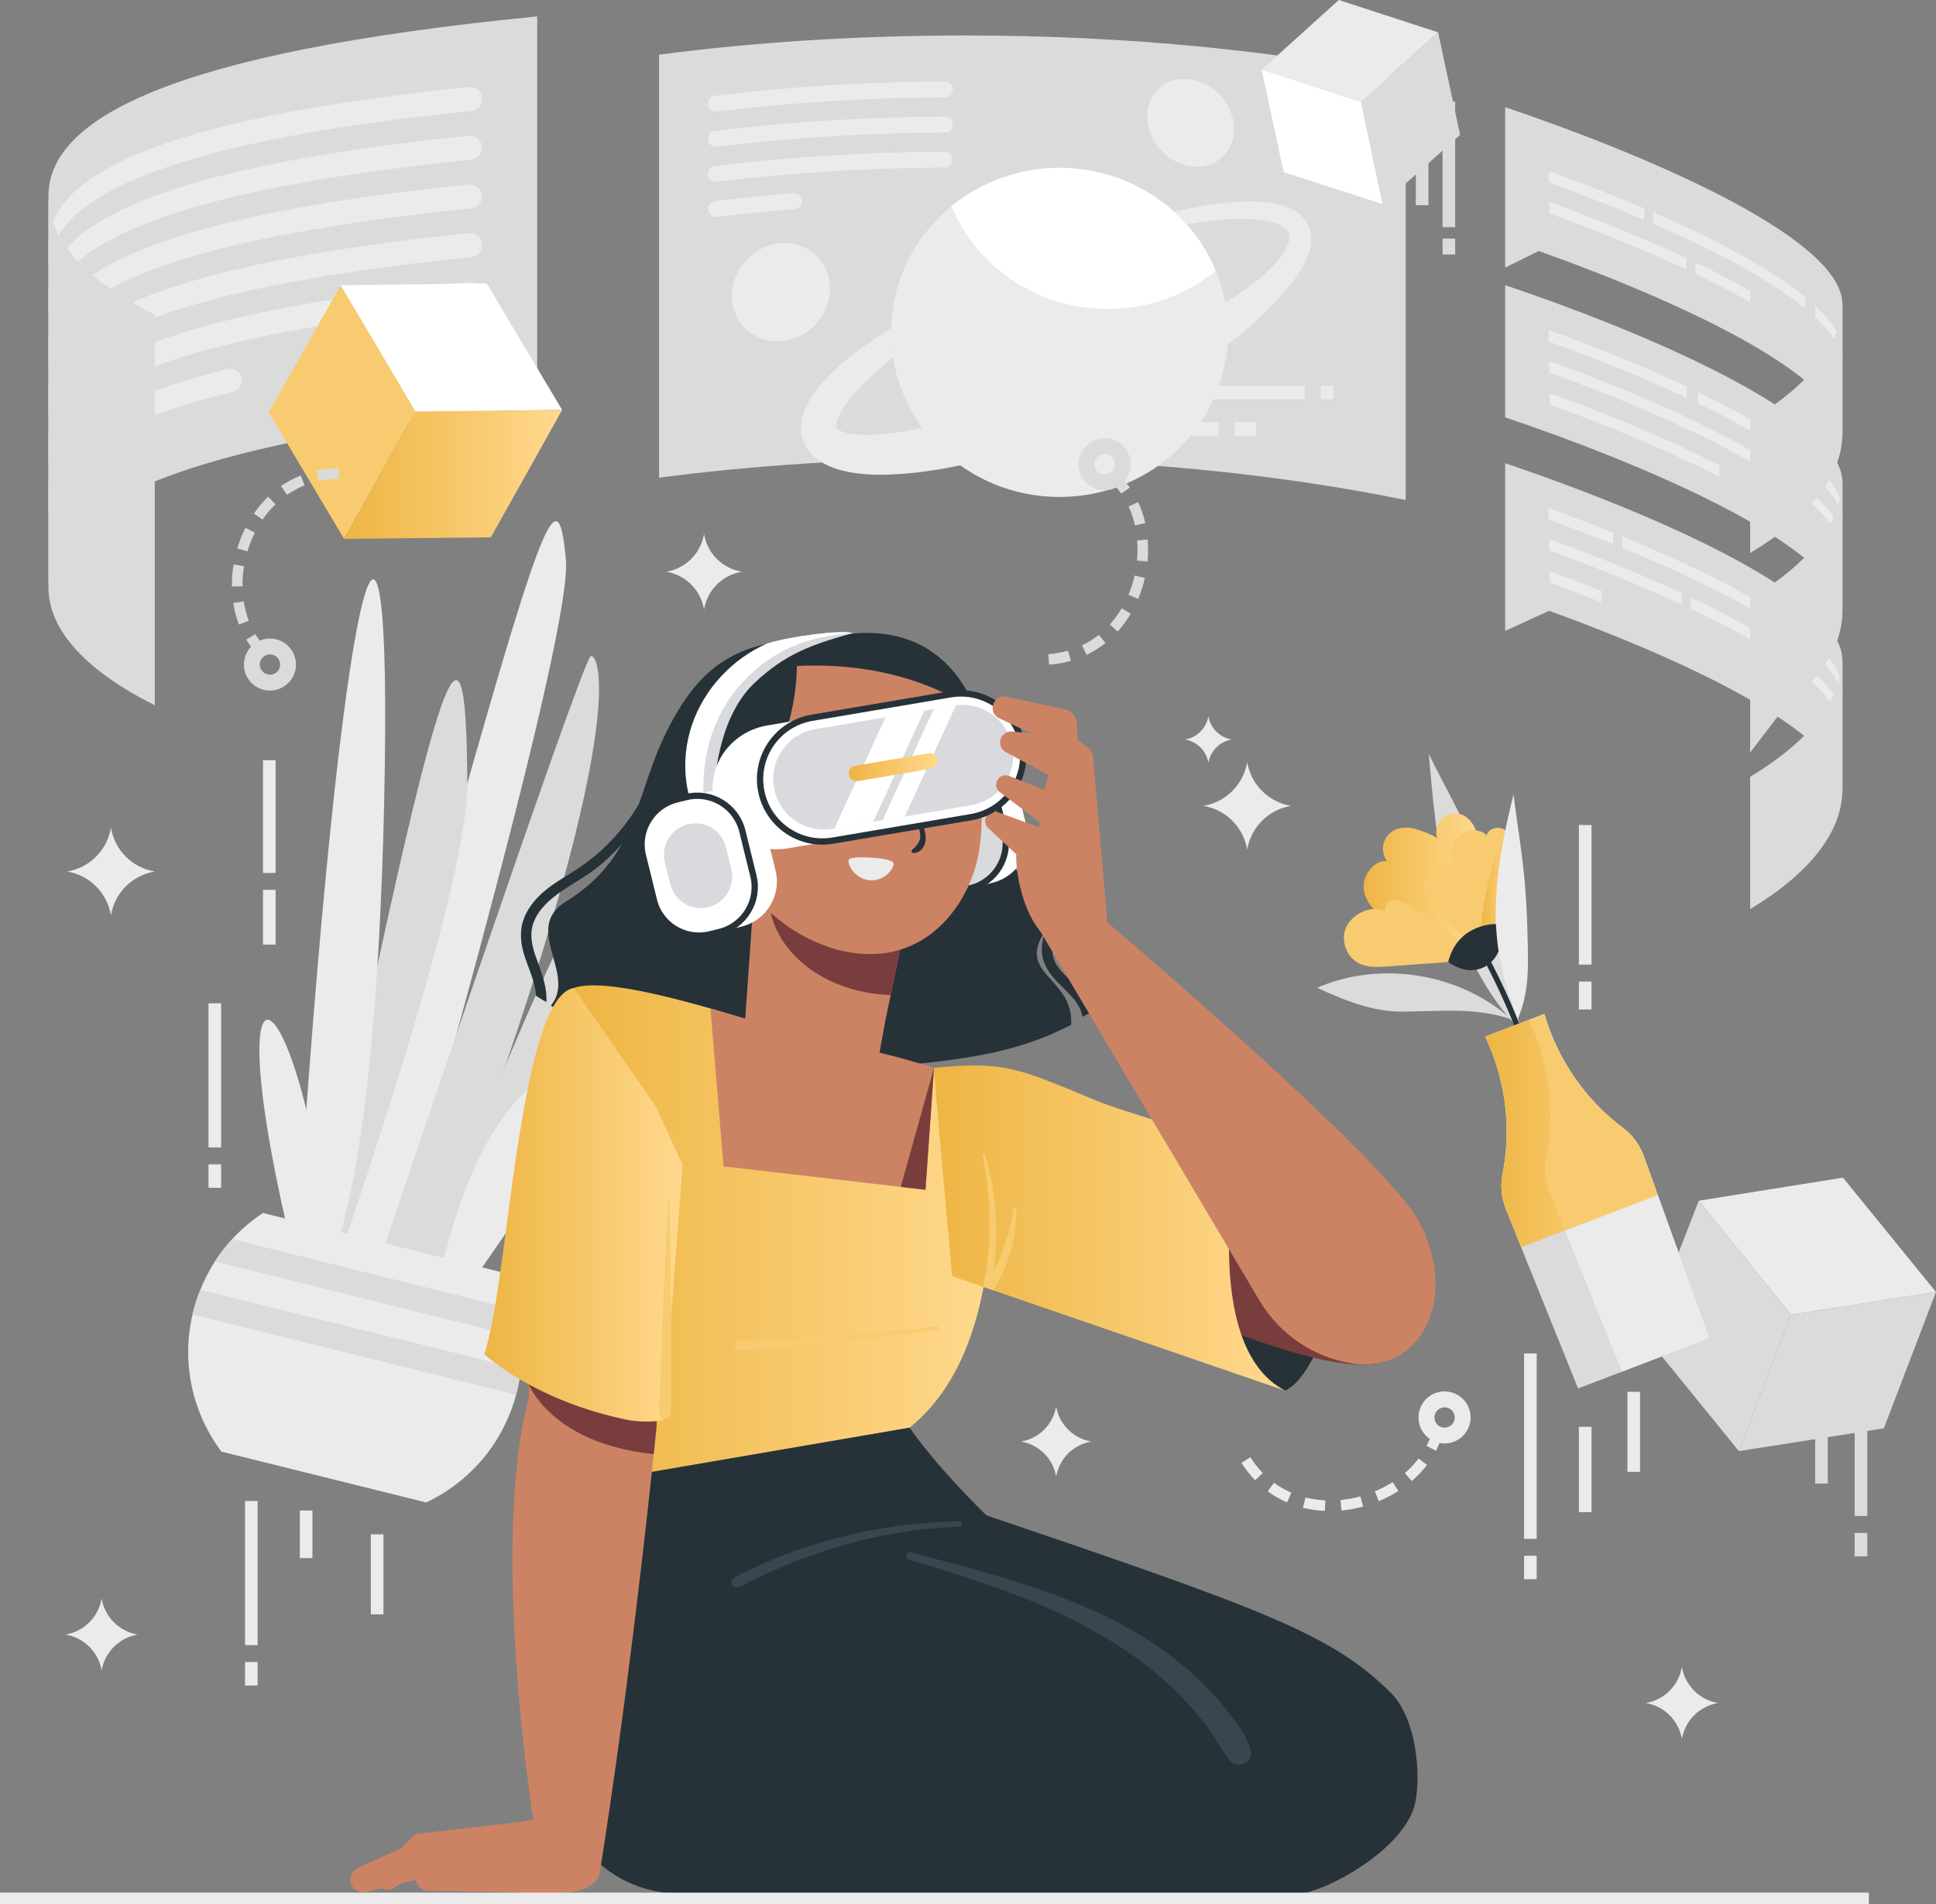 <svg width="307" height="302" viewBox="0 0 307 302" fill="none" xmlns="http://www.w3.org/2000/svg">
<rect x="0" y="0" width="307" height="302" fill="#808080" stroke="none"/>
<g clip-path="url(#clip0_696_2731)">
<path d="M292.248 186.77L269.379 190.425L284.001 208.518L306.996 204.904L292.248 186.77Z" fill="#EBEBEB"/>
<path d="M269.381 190.426L261 211.998L275.74 230.141L284.003 208.518L269.381 190.426Z" fill="#DBDBDB"/>
<path d="M306.996 204.904L284.002 208.518L275.738 230.14L298.733 226.527L306.996 204.904Z" fill="#DBDBDB"/>
<path d="M295.102 240.436V211.033" stroke="#DBDBDB" stroke-width="2" stroke-miterlimit="10"/>
<path d="M295.102 243.111V246.834" stroke="#DBDBDB" stroke-width="2" stroke-miterlimit="10"/>
<path d="M288.836 235.288V222.586" stroke="#DBDBDB" stroke-width="2" stroke-miterlimit="10"/>
<path d="M61.106 203.983C61.106 203.983 90.888 101.706 89.739 88.828C88.589 75.951 86.475 80.469 72.65 129.373C58.833 178.286 52.852 201.928 52.852 201.928L61.098 203.974L61.106 203.983Z" fill="#EBEBEB"/>
<path d="M71.458 206.547C103.505 132.55 102.943 107.096 65.871 205.164L71.458 206.547Z" fill="#DBDBDB"/>
<path d="M49.828 201.183C69.543 104.507 73.98 90.858 74.098 124.368C74.165 141.908 52.882 201.937 52.882 201.937L49.828 201.174V201.183Z" fill="#DBDBDB"/>
<path d="M66.835 205.4C101.768 114.852 94.838 103.182 93.647 104.096C92.045 105.32 59 203.455 59 203.455L66.835 205.4Z" fill="#DBDBDB"/>
<path d="M46.895 200.454C54.193 86.515 62.356 62.595 60.921 127.135C59.487 191.667 51.542 201.611 51.542 201.611L46.895 200.454Z" fill="#EBEBEB"/>
<path d="M46.894 200.453C33.06 144.289 47.842 153.092 52.858 201.937L46.894 200.453Z" fill="#EBEBEB"/>
<path d="M72.44 206.791C94.688 174.831 102.314 163.58 87.96 170.069C73.598 176.558 69.109 205.961 69.109 205.961L72.44 206.791Z" fill="#EBEBEB"/>
<path d="M30.627 208.024C30.593 208.167 30.551 208.309 30.526 208.46C28.705 216.324 30.601 224.188 35.106 230.216L67.581 238.282C74.384 235.071 79.753 229.001 81.834 221.204C81.876 221.061 81.918 220.919 81.951 220.776C82.253 219.569 82.463 218.361 82.58 217.163C82.765 215.469 82.782 213.784 82.639 212.141C82.513 210.631 82.253 209.147 81.859 207.722C81.322 205.643 80.517 203.639 79.502 201.761L41.692 192.371C39.913 193.553 38.269 194.945 36.818 196.53C35.811 197.611 34.888 198.802 34.075 200.076C33.177 201.468 32.405 202.96 31.776 204.545C31.323 205.66 30.937 206.825 30.635 208.032L30.627 208.024Z" fill="#EBEBEB"/>
<path d="M34.067 200.067L82.632 212.132C82.506 210.623 82.246 209.139 81.851 207.714L36.802 196.529C35.795 197.611 34.872 198.801 34.059 200.076L34.067 200.067Z" fill="#DBDBDB"/>
<path d="M30.628 208.024C30.595 208.167 30.552 208.309 30.527 208.46L81.827 221.204C81.869 221.061 81.911 220.919 81.944 220.776C82.246 219.569 82.456 218.362 82.573 217.163L31.769 204.545C31.316 205.66 30.93 206.825 30.628 208.033V208.024Z" fill="#DBDBDB"/>
<path d="M42.707 138.446V120.562" stroke="#EBEBEB" stroke-width="2" stroke-miterlimit="10"/>
<path d="M42.707 141.129V149.815" stroke="#EBEBEB" stroke-width="2" stroke-miterlimit="10"/>
<path d="M34.066 181.974V159.119" stroke="#EBEBEB" stroke-width="2" stroke-miterlimit="10"/>
<path d="M34.066 184.656V188.379" stroke="#EBEBEB" stroke-width="2" stroke-miterlimit="10"/>
<path d="M39.855 260.909V238.055" stroke="#EBEBEB" stroke-width="2" stroke-miterlimit="10"/>
<path d="M39.855 263.592V267.314" stroke="#EBEBEB" stroke-width="2" stroke-miterlimit="10"/>
<path d="M48.547 239.564V247.11" stroke="#EBEBEB" stroke-width="2" stroke-miterlimit="10"/>
<path d="M59.805 256.029V243.336" stroke="#EBEBEB" stroke-width="2" stroke-miterlimit="10"/>
<path d="M87.34 159.497C92.079 162.457 97.121 164.922 102.322 166.968C108.681 169.466 115.284 171.394 121.995 172.727C128.287 173.977 134.688 174.698 141.089 175.184L134.335 101.304C133.421 101.27 132.548 101.262 131.701 101.254C131.332 101.254 130.963 101.245 130.602 101.254C127.649 101.27 125.049 101.472 122.733 101.883C115.074 103.249 110.451 107.014 106.249 114.953C100.477 125.844 101.593 135.645 89.714 142.998C82.784 147.29 91.517 154.475 87.348 159.506L87.34 159.497Z" fill="#263238"/>
<path d="M104.288 120.412C102.786 126.339 98.994 131.848 94.33 135.754C93.055 136.819 91.687 137.742 90.278 138.622C88.768 139.561 87.232 140.491 85.915 141.69C84.749 142.764 83.743 144.03 83.138 145.505C82.467 147.157 82.484 148.959 82.912 150.678C83.39 152.581 84.296 154.359 84.749 156.27C84.875 156.807 84.967 157.368 85.001 157.93C85.538 158.282 86.091 158.609 86.645 158.928C86.779 156.882 86.066 154.744 85.353 152.824C84.707 151.089 84.044 149.261 84.33 147.375C84.548 145.924 85.404 144.591 86.402 143.543C88.81 141.011 92.182 139.628 94.883 137.44C97.316 135.469 99.455 133.105 101.116 130.447C103.012 127.421 104.237 124.151 105.017 120.672C105.126 120.194 104.413 119.926 104.288 120.412Z" fill="#263238"/>
<path d="M134.413 170.003C147.139 168.158 158.296 168.561 169.865 162.524C170.251 155.247 161.778 154.651 165.243 148.464C170.175 139.652 157.357 142.511 157.156 125.601C156.988 112.186 150.771 98.454 134.077 100.6C132.961 100.742 131.804 100.96 130.596 101.245C127.055 102.092 123.087 103.593 118.691 105.857L119.245 108.129L134.413 169.994V170.003Z" fill="#263238"/>
<path d="M171.632 161.259C172.043 161.058 172.446 160.848 172.848 160.647C172.723 159.305 172.043 157.972 171.179 156.949C169.753 155.247 167.412 153.839 166.951 151.517C166.724 150.36 167.052 149.177 167.261 148.046C167.505 146.763 167.563 145.505 167.135 144.256C166.288 141.783 164.048 140.215 162.052 138.714C159.988 137.163 157.656 134.941 158.436 132.066C158.62 131.387 157.631 130.724 157.236 131.445C155.995 133.734 157.11 136.358 158.797 138.111C160.592 139.972 163.025 141.12 164.635 143.166C165.365 144.097 165.844 145.187 165.793 146.394C165.734 147.643 165.332 148.85 165.223 150.091C165.005 152.674 166.456 154.577 168.218 156.295C169.51 157.553 171.456 159.314 171.624 161.267L171.632 161.259Z" fill="#263238"/>
<path d="M152.134 118.598L147.132 119.828C143.187 120.799 140.776 124.782 141.747 128.726L143.5 135.841C144.471 139.784 148.457 142.193 152.402 141.223L157.404 139.992C161.349 139.021 163.76 135.038 162.789 131.095L161.037 123.98C160.065 120.037 156.079 117.627 152.134 118.598Z" fill="white"/>
<path d="M147.136 119.828L148.627 119.462C152.569 118.492 156.559 120.903 157.53 124.844L159.284 131.967C160.255 135.907 157.842 139.894 153.899 140.864L152.408 141.231C148.466 142.201 144.476 139.789 143.506 135.849L141.751 128.726C140.78 124.785 143.194 120.798 147.136 119.828Z" fill="#D9DADE" stroke="#263238" stroke-miterlimit="10"/>
<path d="M154.923 239.816C200.602 255.31 211.172 259.142 220.551 268.481C224.612 272.522 225.375 281.476 224.41 285.928C222.766 293.508 209.587 300.357 205.703 300.357H143.254L154.932 239.816H154.923Z" fill="#263238"/>
<path d="M92.155 183.92C93.976 197.729 97.046 212.107 99.328 221.833C101.006 228.993 102.247 233.621 102.247 233.621L144.235 226.419C163.219 211.235 155.854 171.889 155.854 171.889C154.402 171.353 152.876 170.833 151.34 170.347C140.426 166.884 128.228 164.738 128.228 164.738C123.749 163.346 116.92 161.091 110.225 159.255C107.943 158.634 105.678 158.064 103.531 157.586C98.103 156.387 93.397 155.826 90.972 156.689C90.184 164.117 90.846 173.868 92.163 183.929L92.155 183.92Z" fill="url(#paint0_linear_696_2731)"/>
<path d="M112.668 159.984L114.732 184.977L146.761 188.691L148.112 169.358C137.198 165.895 128.23 164.721 128.23 164.721C123.75 163.33 119.371 161.82 112.668 159.984Z" fill="#CC8364"/>
<path d="M148.109 169.357L142.832 188.238L146.758 188.699L148.109 169.357Z" fill="#783D3C"/>
<path d="M102.247 233.621C88.489 249.727 99.629 257.918 99.629 257.918L152.506 270.611L163.227 246.742C163.227 246.742 150.77 235.801 144.243 226.428L102.247 233.63V233.621Z" fill="#263238"/>
<path d="M102.246 233.621C78.572 258.178 81.919 300.173 108.244 300.358C153.218 300.668 189.921 300.358 189.921 300.358C171.154 259.251 126.314 242.139 102.246 233.621Z" fill="#263238"/>
<path d="M116.283 250.38C117.239 249.65 118.473 249.173 119.563 248.661C120.645 248.15 121.736 247.663 122.843 247.202C125.075 246.263 127.382 245.467 129.697 244.771C134.328 243.362 139.093 242.365 143.9 241.803C146.601 241.484 149.32 241.325 152.029 241.258C152.591 241.241 152.692 242.113 152.13 242.13C142.633 242.44 133.17 244.654 124.421 248.326C123.171 248.854 121.921 249.391 120.687 249.969C120.1 250.246 119.521 250.522 118.942 250.816C118.313 251.134 117.693 251.512 117.021 251.738C116.199 252.006 115.57 250.942 116.283 250.397V250.38Z" fill="#38474F"/>
<path d="M203.797 220.551C209.619 217.734 212.966 201.083 212.966 201.083L189.82 199.088C189.82 199.088 195.366 217.038 203.797 220.543V220.551Z" fill="#263238"/>
<path d="M152.941 169.349C160.961 167.153 182.672 179.091 209.744 190.804L219.375 216.006C206.607 220.089 157.321 193.688 157.321 193.688L152.95 169.357L152.941 169.349Z" fill="#783D3C"/>
<path d="M150.995 202.4L151.49 202.576L153.009 203.096L203.796 220.551C190.03 213.433 196.313 182.513 196.313 182.513C187.807 178.64 178.973 176.686 173.696 174.49C161.02 169.208 159.233 168.336 148.101 169.35C147.984 169.35 150.987 202.392 150.987 202.392L150.995 202.4Z" fill="url(#paint1_linear_696_2731)"/>
<path d="M214.551 216.266C217.42 216.702 220.406 216.099 222.747 214.372C228.225 210.322 229.206 201.846 225.146 193.965C219.928 183.845 175.592 146.285 175.592 146.285L164.996 147.752L199.719 206.264C202.915 211.647 208.359 215.319 214.551 216.258V216.266Z" fill="#CC8364"/>
<path d="M169.998 150.561C163.337 150.066 161.005 139.829 161.147 135.478L156.684 131.303C156.198 130.85 156.072 130.129 156.374 129.534C156.718 128.855 157.515 128.544 158.228 128.804L165.468 131.462L175.048 146.478L170.006 150.561H169.998Z" fill="#CC8364"/>
<path d="M105.512 194.074L104.706 212.443L104.094 226.377L85.294 221.925L83.859 221.59C83.859 220.919 83.859 220.257 83.859 219.595V219.57C83.977 192.833 86.544 168.335 90.957 160.471L105.503 194.074H105.512Z" fill="#CC8364"/>
<path d="M104.094 226.377C104.094 226.377 103.943 227.903 103.666 230.619C102.567 241.15 99.447 269.613 95.126 296.878L84.85 290.531C84.85 290.531 77.484 245.711 83.86 221.59L85.294 221.925L104.094 226.377Z" fill="#CC8364"/>
<path d="M104.706 212.443L104.093 226.378C104.093 226.378 103.942 227.903 103.666 230.62C92.667 229.471 87.483 224.81 85.293 221.926C84.329 220.676 83.934 219.763 83.867 219.595V219.57L104.706 212.443Z" fill="#783D3C"/>
<path d="M89.722 287.186C89.722 287.186 73.573 291.763 65.914 292.073L56.745 296.257C55.528 296.81 55.184 298.378 56.057 299.401C56.552 299.971 57.315 300.223 58.053 300.047L66.225 298.085L86.778 298.244L89.722 287.194V287.186Z" fill="#CC8364"/>
<path d="M95.135 296.878C94.245 301.85 82.928 300.039 79.002 300.039C76.041 300.039 70.403 299.922 67.828 299.863C67.014 299.846 66.301 299.318 66.033 298.555C65.638 297.406 66.376 296.174 67.576 295.989L76.746 294.556L90.755 286.918L95.143 296.878H95.135Z" fill="#CC8364"/>
<path d="M84.847 288.67L65.913 290.875L60.158 296.383C59.437 297.071 59.361 298.194 59.982 298.974C60.611 299.754 61.736 299.93 62.566 299.368L67.566 295.989L84.847 296.4V288.67Z" fill="#CC8364"/>
<path d="M144.235 143.434L142.834 150.158L142.473 151.877L141.24 157.804L140.451 161.594L139.511 166.7C138.471 172.342 133.228 176.207 127.532 175.511C122.045 174.849 117.977 170.196 117.977 164.746C117.977 164.495 117.977 164.243 118.002 163.983L120.158 133.314L144.235 143.434Z" fill="#CC8364"/>
<path d="M142.832 150.159L142.471 151.878L141.238 157.805C131.263 157.52 122.379 151.324 121.867 142.412C126.825 141.934 141.103 148.926 142.832 150.159Z" fill="#783D3C"/>
<path d="M150.167 107.894C138.103 97.514 125.813 102.788 119.278 108.791C111.694 115.758 111.25 126.188 115.117 134.899C116.879 138.915 119.572 142.578 122.944 145.404C128.842 150.359 137.289 153.084 144.361 150.023C149.47 147.827 153.086 142.905 154.672 137.565C157.348 128.552 154.261 111.415 150.167 107.894Z" fill="#CC8364"/>
<path d="M150.218 114.752C149.966 116.773 143.834 117.393 143.33 115.13C142.726 112.422 150.503 112.447 150.218 114.752Z" fill="#263238"/>
<path d="M132.365 117.099C132.567 119.018 125.998 120.746 125.168 119.807C122.928 117.249 132.005 113.669 132.365 117.099Z" fill="#263238"/>
<path d="M148.826 124.21C149.069 125.358 148.524 126.49 147.601 126.725C146.678 126.968 145.739 126.23 145.495 125.073C145.252 123.925 145.797 122.793 146.72 122.558C147.643 122.315 148.583 123.053 148.826 124.21Z" fill="#263238"/>
<path d="M133.9 126.448C134.143 127.597 133.598 128.729 132.675 128.963C131.752 129.207 130.813 128.469 130.57 127.312C130.326 126.163 130.872 125.031 131.794 124.788C132.717 124.545 133.657 125.291 133.9 126.44V126.448Z" fill="#263238"/>
<path d="M146.09 130.27C144.89 127.604 143.548 125.013 142.181 122.431C142.047 122.18 141.644 122.331 141.753 122.599C142.692 124.787 143.64 126.95 144.672 129.096C145.176 130.136 145.864 131.251 145.939 132.425C146.006 133.406 145.369 134.169 144.656 134.756C144.471 134.907 144.521 135.242 144.79 135.267C145.704 135.359 146.476 134.554 146.686 133.733C146.988 132.559 146.56 131.335 146.082 130.27H146.09Z" fill="#263238"/>
<path d="M126.209 102.436C127.576 114.995 119.682 130.589 113.005 130.782C106.537 109.956 126.209 102.436 126.209 102.436Z" fill="#263238"/>
<path d="M112.039 127.646C109.539 126.791 106.452 127.176 104.757 129.197C103.339 130.882 103.172 133.297 103.516 135.468C103.96 138.268 105.185 140.985 107.24 142.947C109.287 144.9 112.207 146.024 115.009 145.63C117.819 145.235 120.411 143.215 121.192 140.49C122.693 135.267 116.527 129.18 112.039 127.654V127.646Z" fill="#CC8364"/>
<path d="M115.41 137.213C114.521 136.04 113.321 135.059 111.945 134.514C111.316 134.262 110.679 134.061 110.008 133.952C109.336 133.843 108.649 133.877 107.969 133.835C107.524 133.809 107.39 134.53 107.843 134.614C108.145 134.673 108.414 134.74 108.69 134.866C108.967 134.992 109.227 135.151 109.496 135.302C109.773 135.453 110.041 135.612 110.31 135.78C110.435 135.855 110.57 135.939 110.687 136.031C110.805 136.115 110.997 136.216 111.081 136.333C111.056 136.308 111.023 136.283 110.997 136.266C111.039 136.3 111.081 136.333 111.123 136.367C111.232 136.459 111.333 136.543 111.442 136.627C111.509 136.677 111.576 136.727 111.643 136.777C111.652 136.777 111.643 136.777 111.66 136.786C111.92 136.953 112.155 137.222 112.365 137.448C112.81 137.909 113.237 138.379 113.606 138.89C113.783 139.133 114.194 139.276 114.479 139.284C114.773 139.284 115.133 139.175 115.351 138.957C115.855 138.446 115.838 137.767 115.419 137.213H115.41Z" fill="#263238"/>
<path d="M134.571 136.358C134.78 135.654 141.039 135.964 141.643 136.777C142.029 137.297 140.56 139.796 137.893 139.603C135.686 139.435 134.336 137.188 134.579 136.367L134.571 136.358Z" fill="#EBEBEB"/>
<path d="M76.785 214.789C84.545 221.245 93.823 224.012 99.327 225.152C102.246 225.755 105.157 225.261 105.157 225.261L108.244 184.791L103.966 175.426L90.963 156.68C86.407 157.61 83.941 169.826 81.919 182.913C80.225 193.871 78.824 208.744 76.793 214.789H76.785Z" fill="url(#paint2_linear_696_2731)"/>
<path d="M104.679 220.063C104.73 218.63 104.78 217.188 104.83 215.754C104.931 212.929 105.023 210.095 105.141 207.27C105.266 204.444 105.392 201.61 105.518 198.785C105.652 195.909 105.887 193.042 105.98 190.166C105.98 190.049 106.164 190.049 106.164 190.166C106.164 193.042 106.29 195.909 106.323 198.785C106.357 201.61 106.382 204.444 106.407 207.27C106.433 210.095 106.416 212.929 106.416 215.754C106.416 217.188 106.416 218.63 106.416 220.063C106.416 221.464 106.558 222.948 106.323 224.331C106.181 225.178 104.721 225.203 104.604 224.331C104.419 222.939 104.604 221.464 104.654 220.063H104.679Z" fill="#F8CB70"/>
<path d="M117.086 212.703C117.724 212.494 118.47 212.603 119.133 212.586C119.754 212.577 120.375 212.552 121.004 212.527C122.338 212.477 123.672 212.427 125.005 212.359C127.623 212.234 130.249 212.058 132.866 211.865C138.143 211.479 143.411 210.968 148.671 210.347C148.956 210.314 149.023 210.817 148.738 210.85C143.503 211.597 138.26 212.242 133 212.787C130.341 213.064 127.673 213.307 125.005 213.533C123.672 213.651 122.338 213.76 121.004 213.86C120.383 213.911 119.762 213.952 119.133 214.003C118.462 214.061 117.749 214.221 117.086 214.07C116.348 213.902 116.44 212.896 117.086 212.686V212.703Z" fill="#F8CB70"/>
<path d="M144.462 246.196C160.728 250.555 177.834 254.571 190.358 266.619C191.919 268.12 193.37 269.746 194.696 271.457C196.055 273.209 197.615 275.204 198.286 277.342C198.949 279.43 196.332 280.822 194.947 279.128C193.79 277.711 192.959 276.009 191.894 274.509C190.82 273.008 189.645 271.583 188.404 270.216C185.921 267.491 183.127 265.06 180.141 262.897C173.446 258.051 165.82 254.597 158.06 251.821C153.463 250.178 148.807 248.728 144.118 247.378C143.446 247.185 143.774 246.003 144.462 246.187V246.196Z" fill="#38474F"/>
<path d="M120.695 106.16C142.281 103.116 154.034 112.448 154.034 112.448C147.683 97.516 133.875 98.698 120.695 106.16Z" fill="#263238"/>
<path d="M113.32 132.887C112.464 121.996 114.763 112.95 119.587 108.372C124.469 103.736 128.655 102.227 135.266 100.399C133.353 99.854 125.501 100.885 122.506 101.908C112.272 106.737 105.166 119.984 113.32 132.878V132.887Z" fill="#D9DADE"/>
<path d="M112.617 133.709C109.949 122.441 112.399 113.889 117.969 107.978C122.835 102.822 128.573 100.852 135.267 100.399C133.229 99.871 124.789 101.011 121.568 102.076C110.528 107.047 104.035 120.889 112.617 133.709Z" fill="white"/>
<path d="M124.991 134.531L153.606 129.668C159.227 128.704 163.036 123.565 162.113 118.19C161.19 112.808 155.888 109.228 150.268 110.192L121.652 115.055C116.031 116.019 112.223 121.158 113.146 126.532C114.068 131.915 119.37 135.495 124.991 134.531Z" fill="white"/>
<path d="M132.08 133.315L154.035 129.592C159.412 128.67 163.036 123.564 162.113 118.19C161.191 112.808 156.082 109.194 150.704 110.116L128.75 113.839C123.364 114.761 119.748 119.867 120.671 125.241C121.594 130.624 126.703 134.237 132.08 133.315Z" stroke="#263238" stroke-miterlimit="10"/>
<path d="M154 127.706L143.472 129.492L139.957 130.087L138.464 130.347L132.314 131.386L131.979 131.445C131.526 131.521 131.064 131.562 130.62 131.562C126.786 131.562 123.397 128.804 122.726 124.897C121.979 120.529 124.907 116.387 129.278 115.641L140.427 113.755L146.568 112.715L148.069 112.455L151.299 111.91C151.391 111.894 151.484 111.885 151.576 111.877C151.945 111.818 152.306 111.793 152.658 111.793C156.492 111.793 159.881 114.551 160.552 118.458C161.299 122.818 158.371 126.96 154 127.706Z" fill="#D9DADE"/>
<path d="M146.57 112.715L138.466 130.346L132.316 131.386L140.429 113.754L146.57 112.715Z" fill="white"/>
<path d="M151.576 111.877L143.472 129.492L139.957 130.087L148.069 112.455L151.299 111.91C151.391 111.894 151.484 111.885 151.576 111.877Z" fill="white"/>
<path d="M147.675 121.913L136.023 123.883C135.351 124.001 134.714 123.54 134.596 122.869C134.479 122.198 134.94 121.561 135.611 121.444L147.264 119.473C147.935 119.356 148.573 119.817 148.69 120.488C148.808 121.159 148.346 121.796 147.675 121.913Z" fill="url(#paint3_linear_696_2731)"/>
<path d="M112.325 125.559L107.324 126.789C103.378 127.76 100.967 131.743 101.938 135.686L103.691 142.802C104.662 146.745 108.648 149.154 112.594 148.184L117.595 146.953C121.541 145.982 123.952 141.999 122.981 138.056L121.228 130.941C120.257 126.998 116.271 124.588 112.325 125.559Z" fill="white"/>
<path d="M109.082 130.725C111.758 130.071 114.459 131.697 115.114 134.372L115.969 137.834C116.624 140.509 114.996 143.208 112.32 143.862C109.644 144.525 106.943 142.89 106.288 140.215L105.432 136.753C104.77 134.078 106.406 131.379 109.082 130.725Z" fill="#D9DADE"/>
<path d="M108.814 126.415L107.331 126.779C103.386 127.75 100.975 131.734 101.946 135.677L103.699 142.792C104.67 146.735 108.656 149.145 112.602 148.174L114.084 147.809C118.03 146.838 120.441 142.855 119.469 138.912L117.717 131.797C116.745 127.854 112.76 125.444 108.814 126.415Z" stroke="#263238" stroke-miterlimit="10"/>
<path d="M174.689 146.201C168.028 145.706 165.695 135.47 165.838 131.118L158.43 125.543C157.944 125.09 157.818 124.369 158.12 123.774C158.464 123.095 159.261 122.785 159.974 123.045L170.15 127.102L174.689 146.201Z" fill="#CC8364"/>
<path d="M175.593 146.285L173.37 120.487C173.37 119.607 172.942 118.777 172.212 118.29L170.904 117.41L170.769 114.727C170.719 113.637 169.939 112.723 168.873 112.497L159.461 110.476C158.546 110.326 157.674 110.921 157.473 111.826L157.447 111.944C157.271 112.74 157.674 113.562 158.412 113.906L163.555 116.312L160.501 116.01C159.561 115.918 158.714 116.588 158.597 117.519C158.504 118.24 158.865 118.944 159.503 119.288L166.348 122.943C166.348 122.943 163.899 128.871 165.182 136.249C166.466 143.627 169.997 150.56 169.997 150.56L175.593 146.285Z" fill="#CC8364"/>
<path d="M156.366 201.603C156.224 202.408 155.905 203.322 156.014 204.127L157.549 204.604C157.549 204.604 157.549 204.588 157.566 204.579C158.749 202.668 159.663 200.572 160.292 198.417C160.93 196.246 161.106 194.057 161.207 191.81C161.224 191.458 160.695 191.467 160.662 191.81C160.443 193.948 159.789 196.078 159.084 198.098C158.665 199.306 158.153 200.463 157.583 201.595C157.683 200.731 157.776 199.868 157.843 199.004C157.977 197.227 157.994 195.441 157.927 193.655C157.776 190.109 157.298 186.52 156.207 183.125C156.131 182.898 155.813 182.991 155.846 183.217C156.459 186.713 156.937 190.209 156.962 193.756C156.962 195.474 156.878 197.193 156.719 198.903C156.626 199.809 156.517 200.706 156.366 201.603Z" fill="#F8CB70"/>
<path d="M206.608 239.12L207.019 237.494C208.034 237.745 209.091 237.896 210.165 237.946L210.089 239.623C208.898 239.573 207.732 239.397 206.608 239.12ZM204.099 238.273C203.009 237.804 201.977 237.209 201.029 236.513L202.027 235.163C202.874 235.783 203.797 236.312 204.77 236.731L204.099 238.273ZM212.723 239.565L212.564 237.896C213.621 237.796 214.678 237.603 215.718 237.318L216.163 238.936C215.03 239.246 213.873 239.456 212.723 239.565ZM199.032 234.769C198.235 233.939 197.497 233.008 196.859 232.002L198.277 231.105C198.856 232.019 199.519 232.857 200.24 233.604L199.032 234.769ZM218.646 238.081L218 236.53C218.998 236.119 219.955 235.616 220.844 235.046L221.75 236.462C220.777 237.083 219.737 237.628 218.646 238.081ZM223.864 234.895L222.773 233.62C223.596 232.916 224.334 232.136 224.955 231.315L226.288 232.329C225.592 233.243 224.778 234.107 223.864 234.886V234.895ZM227.706 230.082L226.213 229.319C226.481 228.8 226.708 228.255 226.892 227.71C226.951 227.525 227.01 227.341 227.069 227.156L228.688 227.609C228.629 227.827 228.562 228.037 228.486 228.246C228.277 228.867 228.017 229.487 227.715 230.082H227.706Z" fill="#EBEBEB"/>
<path d="M227.749 228.716C226.651 228.347 225.711 227.517 225.241 226.36C224.385 224.255 225.401 221.841 227.506 220.977C229.612 220.122 232.028 221.137 232.892 223.241C233.311 224.264 233.303 225.387 232.875 226.402C232.447 227.416 231.65 228.204 230.627 228.623C229.671 229.009 228.656 229.018 227.749 228.707V228.716ZM227.573 225.412C227.909 226.234 228.848 226.636 229.679 226.301C230.501 225.966 230.904 225.027 230.568 224.197C230.409 223.794 230.098 223.484 229.704 223.316C229.301 223.149 228.865 223.149 228.471 223.316C227.649 223.652 227.246 224.591 227.582 225.421L227.573 225.412Z" fill="#EBEBEB"/>
<path d="M251.371 152.984V130.842" stroke="#EBEBEB" stroke-width="2" stroke-miterlimit="10"/>
<path d="M251.371 155.666V160.101" stroke="#EBEBEB" stroke-width="2" stroke-miterlimit="10"/>
<path d="M242.68 244.051V214.656" stroke="#EBEBEB" stroke-width="2" stroke-miterlimit="10"/>
<path d="M242.68 246.734V250.457" stroke="#EBEBEB" stroke-width="2" stroke-miterlimit="10"/>
<path d="M251.371 226.285V239.817" stroke="#EBEBEB" stroke-width="2" stroke-miterlimit="10"/>
<path d="M259.07 233.428V220.734" stroke="#EBEBEB" stroke-width="2" stroke-miterlimit="10"/>
<path d="M226.562 119.531C227.259 127.404 227.955 135.335 230.027 142.965C232.099 150.594 235.631 157.997 241.285 163.53C238.643 154.476 238.433 146.486 235.455 138.119C233.198 131.789 229.138 124.905 226.562 119.54V119.531Z" fill="#DBDBDB"/>
<path d="M239.668 161.66C231.489 154.316 218.947 152.278 208.863 156.655C213.016 158.583 217.605 160.444 222.185 160.436C228.175 160.419 234.115 159.698 239.668 161.668V161.66Z" fill="#DBDBDB"/>
<path d="M234.903 151.685C235.288 146.009 235.188 140.307 234.617 134.648C234.508 133.558 234.374 132.46 233.946 131.454C233.518 130.448 232.755 129.534 231.723 129.174C230.683 128.805 229.441 129.081 228.653 129.853C227.864 130.624 227.562 131.856 227.898 132.904C226.849 132.276 225.557 131.764 224.366 131.446C223.183 131.127 221.849 131.169 220.817 131.831C220.054 132.318 219.508 133.131 219.349 134.019C219.19 134.908 219.408 135.864 219.936 136.585C218.233 136.275 216.488 138.329 216.27 140.048C216.052 141.758 216.975 143.46 218.267 144.608C219.559 145.757 221.178 146.453 222.772 147.132C226.807 148.851 230.859 149.966 234.894 151.676L234.903 151.685Z" fill="url(#paint4_linear_696_2731)"/>
<path d="M239.992 134.129C240.085 135.202 239.799 136.283 239.506 137.331C238.583 140.702 237.66 144.08 236.754 147.459L235.118 150.31L234.883 150.721C232.635 149.002 230.513 147.132 228.524 145.112C227.602 144.173 226.687 143.167 226.184 141.942C225.689 140.718 225.672 139.218 226.461 138.161C227.241 137.097 229.422 136.468 230.404 137.356C230.018 136.325 229.951 135.143 230.328 134.103C230.706 133.064 231.553 132.183 232.618 131.865C233.692 131.546 235.009 131.639 235.722 132.485C236.024 131.446 237.408 131.01 238.39 131.479C238.575 131.571 238.742 131.68 238.885 131.806C239.556 132.368 239.925 133.265 240.001 134.137L239.992 134.129Z" fill="#F8CB70"/>
<path d="M239.994 134.128C240.087 135.201 239.802 136.282 239.508 137.33C238.585 140.701 237.662 144.079 236.756 147.458L235.12 150.309C234.701 148.582 234.852 146.746 235.078 144.977C235.347 142.939 235.716 140.91 236.228 138.923C236.681 137.196 237.226 135.494 237.922 133.851C238.182 133.256 238.468 132.442 238.879 131.797C239.55 132.359 239.919 133.256 239.994 134.128Z" fill="url(#paint5_linear_696_2731)"/>
<path d="M232.217 150.292C229.65 147.391 226.512 145.01 223.022 143.317C222.318 142.973 221.529 142.654 220.766 142.814C219.994 142.973 219.34 143.845 219.692 144.549C217.67 143.434 214.642 144.801 213.568 146.846C212.494 148.892 213.4 151.743 215.472 152.774C216.873 153.478 218.526 153.378 220.095 153.269C223.601 153.009 227.108 152.749 230.606 152.497L232.217 150.284V150.292Z" fill="#F8CB70"/>
<path d="M229.648 152.566C231.209 146.311 237.308 146.546 237.308 146.546C239.833 150.302 235.37 156.598 229.648 152.566Z" fill="#263238"/>
<path d="M247.023 184.156L246.184 184.299C244.254 172.855 240.488 161.863 234.984 151.635L235.739 151.232C241.293 161.536 245.093 172.62 247.031 184.156H247.023Z" fill="#263238"/>
<path d="M240.005 125.961C235.953 142.318 236.348 150.467 240.66 161.635C242.623 157.149 242.329 152.731 242.212 147.826C241.977 137.749 240.811 132.702 240.005 125.961Z" fill="#EBEBEB"/>
<path d="M260.65 183.367L262.873 189.521L271.078 212.225L250.256 220.173L241.229 197.787L238.78 191.717L238.729 191.575C238.083 189.873 237.915 188.012 238.268 186.209C239.543 179.762 238.956 173.113 236.624 167.01C236.288 166.129 235.91 165.249 235.508 164.402L244.887 160.822C245.155 161.728 245.457 162.633 245.793 163.514C248.125 169.617 252.127 174.958 257.378 178.915C258.88 180.047 260.021 181.598 260.667 183.367H260.65Z" fill="#DBDBDB"/>
<path d="M260.65 183.367L262.873 189.521L271.078 212.225L250.256 220.173L241.229 197.787L238.78 191.717L238.729 191.575C238.083 189.873 237.915 188.012 238.268 186.209C239.543 179.762 238.956 173.113 236.624 167.01C236.288 166.129 235.91 165.249 235.508 164.402L244.887 160.822C245.155 161.728 245.457 162.633 245.793 163.514C248.125 169.617 252.127 174.958 257.378 178.915C258.88 180.047 260.021 181.598 260.667 183.367H260.65Z" fill="#DBDBDB"/>
<path d="M260.649 183.367L262.872 189.521L271.077 212.225L257.201 217.523L248.174 195.138L245.725 189.068L245.675 188.925C245.029 187.223 244.861 185.362 245.213 183.56C246.488 177.112 245.901 170.464 243.569 164.36C243.233 163.48 242.856 162.6 242.453 161.753L244.886 160.822C245.154 161.728 245.456 162.633 245.792 163.514C248.124 169.617 252.126 174.958 257.377 178.915C258.879 180.047 260.02 181.598 260.666 183.367H260.649Z" fill="#EBEBEB"/>
<path d="M260.651 183.367L262.874 189.521L241.221 197.787L238.772 191.717L238.721 191.575C238.075 189.873 237.908 188.012 238.26 186.209C239.535 179.762 238.948 173.113 236.616 167.01C236.28 166.129 235.903 165.249 235.5 164.402L244.879 160.822C245.147 161.728 245.45 162.633 245.785 163.514C248.117 169.617 252.119 174.958 257.37 178.915C258.872 180.047 260.013 181.598 260.659 183.367H260.651Z" fill="url(#paint6_linear_696_2731)"/>
<path d="M260.65 183.367L262.873 189.521L248.167 195.13L245.717 189.06L245.667 188.918C245.021 187.216 244.853 185.354 245.205 183.552C246.48 177.105 245.893 170.456 243.561 164.353C243.225 163.472 242.848 162.592 242.445 161.745L244.878 160.814C245.147 161.72 245.449 162.625 245.784 163.506C248.116 169.609 252.118 174.95 257.37 178.907C258.871 180.039 260.012 181.59 260.658 183.359L260.65 183.367Z" fill="#F8CB70"/>
<path d="M85.191 2.6V64.515C83.874 64.641 82.582 64.775 81.306 64.918C76.08 65.463 71.189 66.05 66.609 66.687C63.731 67.073 60.988 67.483 58.354 67.911C50.854 69.118 44.336 70.443 38.698 71.868C16.022 77.594 7.684 84.964 7.684 92.996V31.072C7.684 18.957 26.651 8.351 85.191 2.6Z" fill="#DBDBDB"/>
<path d="M76.441 15.696C76.441 16.677 75.694 17.49 74.721 17.591C24.135 22.739 7.684 32.062 7.684 42.684V38.844C7.684 28.247 24.051 18.949 74.335 13.801C75.459 13.684 76.433 14.573 76.433 15.696H76.441Z" fill="#EBEBEB"/>
<path d="M76.441 23.427C76.441 24.408 75.694 25.221 74.721 25.322C24.135 30.469 7.684 39.784 7.684 50.415V46.575C7.684 35.977 24.051 26.68 74.335 21.532C75.459 21.415 76.433 22.303 76.433 23.427H76.441Z" fill="#EBEBEB"/>
<path d="M76.441 31.157C76.441 32.138 75.694 32.951 74.721 33.052C24.135 38.2 7.684 47.514 7.684 58.145V54.305C7.684 43.708 24.051 34.41 74.335 29.262C75.459 29.145 76.433 30.034 76.433 31.157H76.441Z" fill="#EBEBEB"/>
<path d="M76.44 38.878C76.44 39.859 75.694 40.672 74.721 40.773C24.142 45.92 7.691 55.235 7.691 65.866V62.026C7.691 51.429 24.059 42.131 74.343 36.983C75.467 36.866 76.44 37.754 76.44 38.878Z" fill="#EBEBEB"/>
<path d="M76.44 46.608C76.44 47.589 75.694 48.403 74.721 48.503C24.142 53.651 7.691 62.965 7.691 73.596V69.757C7.691 59.159 24.059 49.861 74.343 44.714C75.467 44.596 76.44 45.485 76.44 46.608Z" fill="#EBEBEB"/>
<path d="M38.329 60.349C38.346 59.142 37.205 58.245 36.03 58.538C15.284 63.653 7.684 70.268 7.684 77.486V81.326C7.684 74.007 15.494 67.3 36.903 62.16C37.725 61.959 38.321 61.238 38.329 60.391C38.329 60.374 38.329 60.366 38.329 60.349Z" fill="#EBEBEB"/>
<g style="mix-blend-mode:multiply">
<path d="M24.546 49.927V111.852C13.917 106.536 7.684 100.089 7.684 93.147V31.223C7.684 38.165 13.908 44.603 24.546 49.927Z" fill="#DBDBDB"/>
</g>
<path d="M77.181 44.94L54.027 45.25L65.873 65.271L89.144 65.019L77.181 44.94Z" fill="white"/>
<path d="M54.027 45.258L42.609 65.388L54.572 85.468L65.872 65.27L54.027 45.258Z" fill="#F8CB70"/>
<path d="M89.146 65.019L65.874 65.271L54.574 85.468L77.837 85.217L89.146 65.019Z" fill="url(#paint7_linear_696_2731)"/>
<path d="M42.522 78.768L43.688 79.976C42.941 80.697 42.245 81.518 41.641 82.407L40.257 81.46C40.928 80.479 41.691 79.573 42.522 78.768ZM44.569 77.083C45.542 76.412 46.591 75.851 47.681 75.415L48.302 76.974C47.329 77.36 46.389 77.863 45.517 78.467L44.56 77.092L44.569 77.083ZM38.915 83.715L40.416 84.461C39.947 85.409 39.544 86.415 39.242 87.446L37.631 86.968C37.967 85.844 38.395 84.755 38.915 83.715ZM50.223 74.635C51.347 74.392 52.522 74.266 53.721 74.258L53.738 75.935C52.656 75.943 51.591 76.06 50.575 76.278L50.223 74.644V74.635ZM37.044 89.525L38.697 89.793C38.52 90.858 38.445 91.931 38.453 92.988L36.775 93.004C36.759 91.847 36.851 90.674 37.044 89.517V89.525ZM36.993 95.637L38.654 95.385C38.822 96.459 39.091 97.49 39.452 98.454L37.883 99.049C37.472 97.976 37.178 96.828 36.993 95.637ZM39.049 101.439L40.483 100.575C40.785 101.078 41.129 101.556 41.49 102C41.616 102.151 41.742 102.294 41.868 102.436L40.634 103.568C40.483 103.401 40.341 103.233 40.198 103.065C39.779 102.562 39.393 102.009 39.049 101.439Z" fill="#DBDBDB"/>
<path d="M40.183 102.211C41.08 101.473 42.28 101.113 43.505 101.331C45.753 101.716 47.263 103.854 46.877 106.093C46.491 108.331 44.352 109.849 42.112 109.463C41.022 109.279 40.074 108.675 39.436 107.778C38.798 106.881 38.555 105.783 38.74 104.693C38.916 103.678 39.444 102.815 40.183 102.203V102.211ZM43.077 103.804C42.204 103.653 41.365 104.24 41.215 105.12C41.063 105.992 41.651 106.83 42.532 106.981C42.959 107.057 43.387 106.956 43.74 106.713C44.092 106.462 44.327 106.093 44.402 105.665C44.553 104.793 43.958 103.955 43.085 103.804H43.077Z" fill="#DBDBDB"/>
<path d="M104.512 8.668V75.757C119.579 73.787 135.937 72.714 153.009 72.714C178.546 72.714 202.438 75.112 222.907 79.304V12.206C202.438 8.023 178.546 5.625 153.009 5.625C135.929 5.625 119.579 6.698 104.512 8.668Z" fill="#DBDBDB"/>
<path d="M131.624 45.76C131.624 50.052 128.142 53.791 123.847 54.11C119.552 54.429 116.07 51.209 116.07 46.925C116.07 42.641 119.552 38.893 123.847 38.575C128.142 38.256 131.624 41.475 131.624 45.76Z" fill="#EBEBEB"/>
<path d="M195.694 20.481C195.694 24.288 192.607 26.929 188.798 26.367C184.99 25.814 181.902 22.267 181.902 18.461C181.902 14.655 184.99 12.014 188.798 12.575C192.607 13.129 195.694 16.675 195.694 20.481Z" fill="#EBEBEB"/>
<path d="M206.902 61.188H189.629V63.317H206.902V61.188Z" fill="#EBEBEB"/>
<path d="M211.449 61.188H209.461V63.317H211.449V61.188Z" fill="#EBEBEB"/>
<path d="M168.016 78.818C182.768 78.818 194.727 67.133 194.727 52.718C194.727 38.304 182.768 26.619 168.016 26.619C153.264 26.619 141.305 38.304 141.305 52.718C141.305 67.133 153.264 78.818 168.016 78.818Z" fill="#EBEBEB"/>
<path d="M192.782 42.935C190.911 44.469 188.797 45.769 186.457 46.783C172.967 52.61 157.187 46.649 151.222 33.461C151.105 33.201 150.996 32.949 150.887 32.69C152.757 31.164 154.872 29.864 157.212 28.85C170.71 23.014 186.482 28.984 192.446 42.163C192.564 42.423 192.673 42.675 192.782 42.935Z" fill="white"/>
<path d="M207.438 35.682C206.825 34.416 205.718 33.569 204.678 33.083C203.621 32.588 202.572 32.32 201.549 32.169C199.502 31.867 197.53 31.918 195.592 32.06C192.379 32.312 189.258 32.865 186.188 33.578C186.884 34.206 187.547 34.877 188.168 35.581C190.693 35.129 193.218 34.802 195.743 34.709C197.547 34.668 199.351 34.743 201.003 35.078C202.648 35.389 204.116 36.16 204.392 36.998C204.711 37.812 204.191 39.245 203.243 40.553C202.295 41.861 201.028 43.06 199.703 44.2C198.017 45.584 196.196 46.849 194.3 48.023C193.134 48.753 191.943 49.44 190.743 50.111C184.384 53.59 177.74 56.575 171.088 59.501C167.757 60.968 164.376 62.335 160.954 63.542C157.531 64.766 154.083 65.906 150.601 66.812C149.15 67.189 147.699 67.55 146.247 67.851C144.217 68.287 142.187 68.631 140.182 68.816C138.488 68.966 136.785 69.025 135.308 68.841C134.57 68.765 133.924 68.589 133.454 68.405C132.976 68.204 132.808 68.044 132.724 67.969C132.649 67.885 132.556 67.617 132.657 67.088C132.766 66.569 133.018 65.915 133.404 65.261C134.159 63.944 135.258 62.611 136.441 61.354C138.018 59.711 139.771 58.151 141.617 56.684C141.365 55.133 141.264 53.582 141.306 52.039C138.479 53.825 135.702 55.736 133.11 58.034C131.634 59.358 130.207 60.775 128.957 62.553C128.337 63.45 127.766 64.464 127.372 65.713C126.986 66.938 126.818 68.606 127.498 70.224C128.194 71.834 129.536 72.924 130.719 73.552C131.927 74.198 133.093 74.55 134.201 74.777C136.424 75.238 138.504 75.322 140.551 75.28C144.603 75.162 148.471 74.6 152.271 73.796C152.288 73.796 152.313 73.787 152.33 73.787C156.138 72.957 159.88 71.951 163.537 70.744C167.203 69.537 170.786 68.153 174.334 66.678C181.381 63.643 188.076 59.778 194.175 55.057C194.334 54.932 194.502 54.806 194.661 54.68C197.539 52.442 200.299 50.027 202.807 47.285C204.141 45.843 205.399 44.301 206.456 42.507C206.993 41.618 207.455 40.62 207.74 39.48C208.017 38.365 208.05 36.956 207.438 35.682Z" fill="#EBEBEB"/>
<path d="M193.218 66.963H180.047V69.092H193.218V66.963Z" fill="#EBEBEB"/>
<path d="M199.209 66.963H195.77V69.092H199.209V66.963Z" fill="#EBEBEB"/>
<path d="M177.229 100.164L175.987 99.04C176.683 98.269 177.321 97.406 177.866 96.475L179.309 97.33C178.705 98.353 178 99.309 177.229 100.164ZM175.299 101.983C174.376 102.721 173.361 103.35 172.304 103.861L171.583 102.352C172.531 101.899 173.428 101.338 174.259 100.675L175.308 101.983H175.299ZM180.492 94.983L178.94 94.337C179.351 93.356 179.678 92.333 179.913 91.285L181.549 91.654C181.289 92.794 180.937 93.918 180.492 94.983ZM169.821 104.8C168.714 105.119 167.548 105.328 166.356 105.412L166.23 103.744C167.313 103.66 168.361 103.475 169.36 103.19L169.821 104.8ZM181.968 89.063L180.299 88.904C180.4 87.831 180.408 86.758 180.324 85.701L181.994 85.567C182.086 86.716 182.078 87.898 181.968 89.063ZM181.608 82.968L179.972 83.337C179.737 82.281 179.393 81.266 178.965 80.327L180.492 79.631C180.97 80.671 181.348 81.794 181.608 82.977V82.968ZM179.167 77.317L177.791 78.282C177.455 77.804 177.086 77.343 176.692 76.923C176.557 76.781 176.423 76.647 176.281 76.513L177.438 75.297C177.598 75.448 177.757 75.607 177.908 75.775C178.361 76.253 178.781 76.772 179.167 77.317Z" fill="#DBDBDB"/>
<path d="M177.983 76.621C177.136 77.418 175.97 77.854 174.729 77.728C172.463 77.493 170.811 75.465 171.046 73.201C171.281 70.937 173.311 69.285 175.576 69.52C176.675 69.629 177.665 70.166 178.361 71.021C179.057 71.876 179.376 72.949 179.267 74.048C179.158 75.07 178.688 75.968 177.992 76.63L177.983 76.621ZM174.989 75.221C175.869 75.314 176.666 74.668 176.759 73.779C176.851 72.899 176.205 72.103 175.316 72.01C174.888 71.968 174.468 72.094 174.133 72.362C173.797 72.639 173.588 73.016 173.546 73.452C173.453 74.333 174.099 75.129 174.989 75.221Z" fill="#DBDBDB"/>
<path d="M149.879 12.91C137.337 12.986 125.072 13.749 113.352 15.191C112.723 15.266 112.262 15.803 112.262 16.44C112.262 16.448 112.262 16.457 112.262 16.465C112.262 17.211 112.908 17.781 113.646 17.689C125.265 16.264 137.437 15.501 149.887 15.434C150.566 15.434 151.12 14.889 151.12 14.21V14.184C151.12 13.489 150.558 12.918 149.862 12.927L149.879 12.91Z" fill="#EBEBEB"/>
<path d="M149.828 18.486C137.303 18.562 125.055 19.325 113.36 20.767C112.731 20.842 112.27 21.379 112.27 22.008V22.033C112.27 22.779 112.915 23.349 113.662 23.265C125.264 21.84 137.42 21.085 149.853 21.01C150.532 21.01 151.078 20.465 151.086 19.786C151.086 19.777 151.086 19.769 151.086 19.761C151.086 19.065 150.524 18.495 149.828 18.503V18.486Z" fill="#EBEBEB"/>
<path d="M149.786 24.053C137.278 24.128 125.046 24.891 113.36 26.325C112.731 26.4 112.27 26.937 112.27 27.566V27.591C112.27 28.337 112.915 28.907 113.662 28.823C125.256 27.398 137.387 26.643 149.811 26.568C150.49 26.568 151.044 26.015 151.044 25.335C151.044 25.327 151.044 25.319 151.044 25.31C151.044 24.614 150.482 24.053 149.786 24.053Z" fill="#EBEBEB"/>
<path d="M125.801 30.643C121.598 30.978 117.453 31.397 113.368 31.892C112.739 31.967 112.277 32.504 112.277 33.133V33.158C112.277 33.904 112.923 34.474 113.67 34.39C117.722 33.896 121.833 33.485 126.01 33.15C126.648 33.099 127.151 32.571 127.16 31.925C127.16 31.917 127.16 31.909 127.16 31.9C127.16 31.171 126.539 30.584 125.809 30.643H125.801Z" fill="#EBEBEB"/>
<path d="M203.56 27.306L219.248 32.37L215.817 16.172L200.07 11.041L203.56 27.306Z" fill="white"/>
<path d="M219.248 32.37L231.538 21.396L228.048 5.131L215.816 16.173L219.248 32.37Z" fill="#DBDBDB"/>
<path d="M200.07 11.042L215.817 16.173L228.048 5.131L212.302 0L200.07 11.042Z" fill="#EBEBEB"/>
<path d="M292.16 104.716V125.693C292.16 116.043 266.045 104.255 245.651 96.868L238.68 100.063V73.469C259.468 80.469 292.16 93.926 292.16 104.724V104.716Z" fill="#DBDBDB"/>
<path d="M257.211 85.055C257.219 85.566 257.236 86.078 257.245 86.589C257.245 86.69 257.244 86.782 257.253 86.882C274.744 94.051 292.16 103.349 292.16 111.23V109.419C292.16 101.529 274.719 92.231 257.219 85.063L257.211 85.055Z" fill="#EBEBEB"/>
<path d="M255.825 84.501C252.352 83.101 248.896 81.785 245.582 80.586C245.582 81.173 245.59 81.751 245.599 82.338C245.599 82.363 245.599 82.38 245.599 82.405C248.887 83.596 252.327 84.904 255.783 86.295C255.792 85.7 255.808 85.097 255.817 84.501H255.825Z" fill="#EBEBEB"/>
<path d="M285.523 104.865L285.549 106.106C285.549 106.307 285.557 106.508 285.565 106.71C289.634 109.912 292.151 113.115 292.151 116.108V114.297C292.151 111.296 289.617 108.085 285.523 104.865Z" fill="#EBEBEB"/>
<path d="M266.705 94.068C259.834 90.882 252.427 87.939 245.648 85.482C245.648 86.086 245.657 86.69 245.665 87.302C252.427 89.75 259.818 92.684 266.672 95.87L266.697 94.076L266.705 94.068Z" fill="#EBEBEB"/>
<path d="M268.098 94.721L268.123 96.54C274.08 99.365 279.575 102.367 283.786 105.385L283.828 103.599C279.6 100.573 274.08 97.555 268.09 94.721H268.098Z" fill="#EBEBEB"/>
<path d="M253.987 93.716C251.177 92.609 248.392 91.553 245.707 90.58C245.707 91.184 245.724 91.787 245.724 92.399C248.392 93.364 251.152 94.412 253.937 95.51C253.954 94.915 253.962 94.319 253.979 93.716H253.987Z" fill="#EBEBEB"/>
<g style="mix-blend-mode:multiply">
<path d="M292.162 104.146V125.123C292.162 132.057 286.843 138.563 277.531 144.18V123.195C286.843 117.578 292.162 111.072 292.162 104.146Z" fill="#DBDBDB"/>
</g>
<path d="M292.16 76.478V97.455C292.16 86.656 259.468 73.192 238.68 66.191V45.223C259.468 52.223 292.16 65.68 292.16 76.478Z" fill="#DBDBDB"/>
<path d="M267.456 62.897C267.456 62.368 267.473 61.84 267.481 61.312C260.375 57.975 252.641 54.898 245.594 52.35C245.594 52.937 245.602 53.515 245.611 54.102C245.611 54.127 245.611 54.144 245.611 54.169C252.641 56.718 260.359 59.786 267.447 63.106C267.447 63.039 267.447 62.964 267.447 62.897H267.456Z" fill="#EBEBEB"/>
<path d="M269.219 62.143C269.219 62.394 269.227 62.646 269.236 62.897C269.236 63.258 269.252 63.61 269.261 63.97C281.92 70.082 292.163 76.957 292.163 83.002V81.191C292.163 75.146 281.903 68.263 269.219 62.143Z" fill="#EBEBEB"/>
<path d="M283.286 74.986C273.873 68.421 258.614 61.949 245.652 57.254C245.652 57.858 245.661 58.461 245.669 59.073C258.605 63.76 273.831 70.216 283.236 76.772C283.252 76.177 283.261 75.581 283.278 74.994L283.286 74.986Z" fill="#EBEBEB"/>
<path d="M284.879 76.143C284.896 76.755 284.913 77.375 284.921 77.987C289.368 81.357 292.153 84.736 292.153 87.88V86.069C292.153 82.909 289.351 79.53 284.871 76.143H284.879Z" fill="#EBEBEB"/>
<path d="M272.699 73.821C264.343 69.529 254.503 65.53 245.711 62.344C245.711 62.947 245.728 63.551 245.728 64.163C254.494 67.341 264.301 71.323 272.632 75.607C272.648 75.012 272.674 74.425 272.69 73.83L272.699 73.821Z" fill="#EBEBEB"/>
<g style="mix-blend-mode:multiply">
<path d="M292.162 75.916V96.893C292.162 102.326 288.899 107.499 283.001 112.185L277.531 119.354V94.965C286.843 89.347 292.162 82.841 292.162 75.916Z" fill="#DBDBDB"/>
</g>
<path d="M292.16 48.249V69.226C292.16 59.316 264.602 47.142 243.998 39.806L238.68 42.439V17.002C259.468 24.003 292.16 37.459 292.16 48.258V48.249Z" fill="#DBDBDB"/>
<path d="M260.708 34.684C260.741 34.148 260.758 33.619 260.775 33.083C255.674 30.903 250.465 28.882 245.582 27.113C245.582 27.7 245.59 28.279 245.599 28.866C245.599 28.891 245.599 28.907 245.599 28.933C250.448 30.685 255.624 32.697 260.691 34.86C260.691 34.801 260.691 34.743 260.699 34.684H260.708Z" fill="#EBEBEB"/>
<path d="M287.855 48.51C287.864 49.122 287.872 49.725 287.872 50.337C290.565 52.878 292.159 55.385 292.159 57.757V55.946C292.159 53.565 290.565 51.05 287.855 48.51Z" fill="#EBEBEB"/>
<path d="M286.235 47.093C280.615 42.465 271.621 37.795 262.125 33.662C262.142 34.006 262.15 34.341 262.167 34.685C262.184 34.962 262.2 35.238 262.226 35.515C271.672 39.623 280.598 44.268 286.202 48.871C286.21 48.275 286.227 47.68 286.244 47.093H286.235Z" fill="#EBEBEB"/>
<path d="M267.401 40.922C260.338 37.61 252.662 34.55 245.648 32.01C245.648 32.613 245.657 33.217 245.665 33.829C252.662 36.361 260.321 39.413 267.376 42.724C267.376 42.129 267.393 41.526 267.401 40.93V40.922Z" fill="#EBEBEB"/>
<path d="M268.844 41.609C268.844 42.213 268.861 42.825 268.869 43.429C271.923 44.896 274.85 46.405 277.526 47.939C277.535 47.344 277.552 46.749 277.56 46.154C274.867 44.611 271.923 43.085 268.844 41.609Z" fill="#EBEBEB"/>
<g style="mix-blend-mode:multiply">
<path d="M292.162 47.68V68.656C292.162 75.59 286.843 82.096 277.531 87.713V66.728C286.843 61.111 292.162 54.605 292.162 47.68Z" fill="#DBDBDB"/>
</g>
<path d="M197.775 120.855C198.362 124.419 201.156 127.219 204.729 127.806C201.164 128.393 198.362 131.185 197.775 134.756C197.188 131.193 194.394 128.393 190.82 127.806C194.386 127.219 197.188 124.427 197.775 120.855Z" fill="#EBEBEB"/>
<path d="M17.591 131.268C18.178 134.831 20.972 137.631 24.546 138.218C20.98 138.805 18.178 141.597 17.591 145.168C17.004 141.605 14.21 138.805 10.637 138.218C14.202 137.631 17.004 134.839 17.591 131.268Z" fill="#EBEBEB"/>
<path d="M191.618 113.578C191.929 115.481 193.422 116.965 195.326 117.284C193.422 117.594 191.937 119.086 191.618 120.99C191.308 119.086 189.814 117.602 187.91 117.284C189.814 116.974 191.299 115.481 191.618 113.578Z" fill="#EBEBEB"/>
<path d="M16.116 253.506C16.603 256.44 18.902 258.746 21.846 259.232C18.91 259.718 16.603 262.016 16.116 264.958C15.63 262.024 13.331 259.718 10.387 259.232C13.323 258.746 15.63 256.449 16.116 253.506Z" fill="#EBEBEB"/>
<path d="M266.706 264.363C267.193 267.298 269.492 269.603 272.436 270.09C269.5 270.576 267.193 272.873 266.706 275.816C266.22 272.881 263.921 270.576 260.977 270.09C263.913 269.603 266.22 267.306 266.706 264.363Z" fill="#EBEBEB"/>
<path d="M167.481 223.047C167.951 225.906 170.199 228.144 173.06 228.622C170.199 229.092 167.959 231.339 167.481 234.198C167.011 231.339 164.763 229.1 161.902 228.622C164.763 228.153 167.003 225.906 167.481 223.047Z" fill="#EBEBEB"/>
<path d="M111.643 84.678C112.146 87.755 114.562 90.169 117.641 90.672C114.562 91.175 112.146 93.59 111.643 96.667C111.139 93.59 108.723 91.175 105.645 90.672C108.723 90.169 111.139 87.755 111.643 84.678Z" fill="#EBEBEB"/>
<path d="M0 301.162H296.354" stroke="#EBEBEB" stroke-width="2" stroke-miterlimit="10"/>
<path d="M229.754 36.027V16.123" stroke="#DBDBDB" stroke-width="2" stroke-miterlimit="10"/>
<path d="M229.754 37.838V40.361" stroke="#DBDBDB" stroke-width="2" stroke-miterlimit="10"/>
<path d="M225.516 32.539V23.945" stroke="#DBDBDB" stroke-width="2" stroke-miterlimit="10"/>
</g>
<defs>
<linearGradient id="paint0_linear_696_2731" x1="90.633" y1="194.946" x2="157.26" y2="194.946" gradientUnits="userSpaceOnUse">
<stop stop-color="#EEB543"/>
<stop offset="1" stop-color="#FFD98E"/>
</linearGradient>
<linearGradient id="paint1_linear_696_2731" x1="148.098" y1="194.766" x2="203.796" y2="194.766" gradientUnits="userSpaceOnUse">
<stop stop-color="#EEB543"/>
<stop offset="1" stop-color="#FFD98E"/>
</linearGradient>
<linearGradient id="paint2_linear_696_2731" x1="76.785" y1="191.066" x2="108.244" y2="191.066" gradientUnits="userSpaceOnUse">
<stop stop-color="#EEB543"/>
<stop offset="1" stop-color="#FFD98E"/>
</linearGradient>
<linearGradient id="paint3_linear_696_2731" x1="134.578" y1="121.678" x2="148.708" y2="121.678" gradientUnits="userSpaceOnUse">
<stop stop-color="#EEB543"/>
<stop offset="1" stop-color="#FFD98E"/>
</linearGradient>
<linearGradient id="paint4_linear_696_2731" x1="216.238" y1="140.348" x2="235.133" y2="140.348" gradientUnits="userSpaceOnUse">
<stop stop-color="#EEB543"/>
<stop offset="1" stop-color="#FFD98E"/>
</linearGradient>
<linearGradient id="paint5_linear_696_2731" x1="234.855" y1="141.053" x2="240.012" y2="141.053" gradientUnits="userSpaceOnUse">
<stop stop-color="#EEB543"/>
<stop offset="1" stop-color="#FFD98E"/>
</linearGradient>
<linearGradient id="paint6_linear_696_2731" x1="235.5" y1="179.305" x2="262.874" y2="179.305" gradientUnits="userSpaceOnUse">
<stop stop-color="#EEB543"/>
<stop offset="1" stop-color="#FFD98E"/>
</linearGradient>
<linearGradient id="paint7_linear_696_2731" x1="54.574" y1="75.244" x2="89.146" y2="75.244" gradientUnits="userSpaceOnUse">
<stop stop-color="#EEB543"/>
<stop offset="1" stop-color="#FFD98E"/>
</linearGradient>
<clipPath id="clip0_696_2731">
<rect width="307" height="302" fill="white"/>
</clipPath>
</defs>
</svg>

